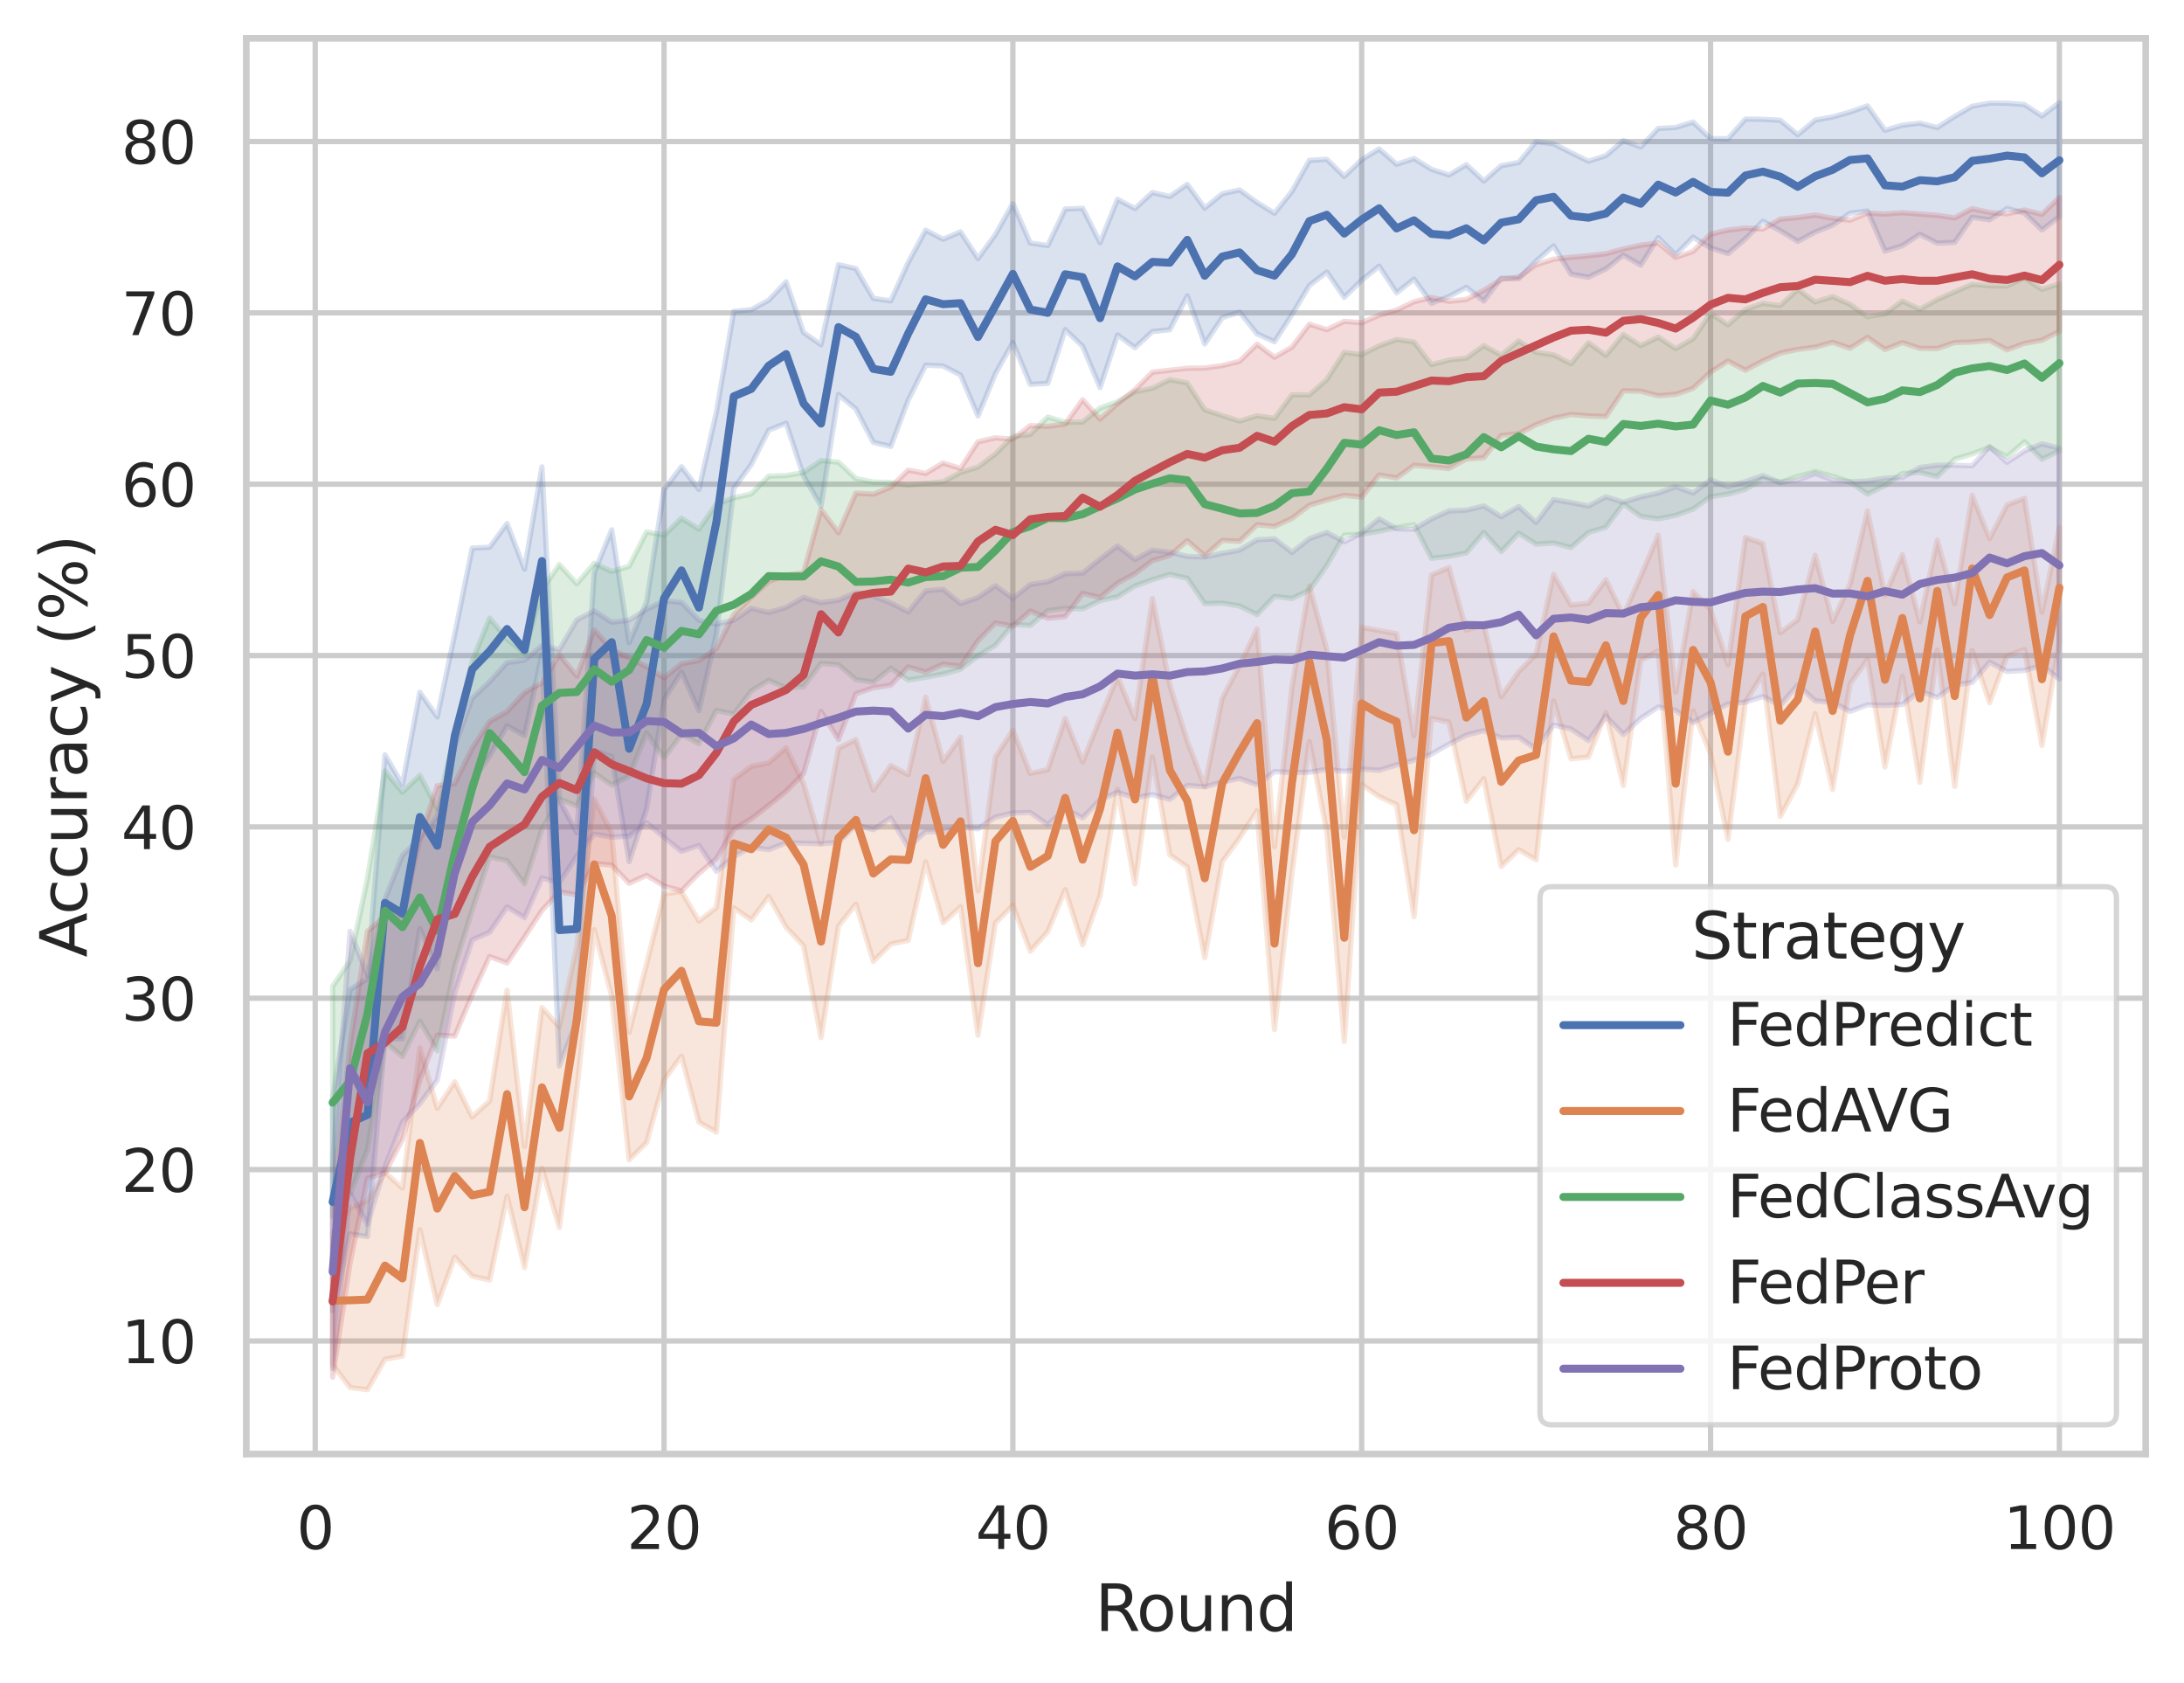 <?xml version="1.0" encoding="utf-8" standalone="no"?>
<!DOCTYPE svg PUBLIC "-//W3C//DTD SVG 1.1//EN"
  "http://www.w3.org/Graphics/SVG/1.1/DTD/svg11.dtd">
<svg xmlns:xlink="http://www.w3.org/1999/xlink" width="410.631pt" height="316.272pt" viewBox="0 0 410.631 316.272" xmlns="http://www.w3.org/2000/svg" version="1.1">
 <defs>
  <style type="text/css">*{stroke-linejoin: round; stroke-linecap: butt}</style>
 </defs>
 <g id="figure_1">
  <g id="patch_1">
   <path d="M 0 316.272 
L 410.631 316.272 
L 410.631 0 
L 0 0 
z
" style="fill: #ffffff"/>
  </g>
  <g id="axes_1">
   <g id="patch_2">
    <path d="M 46.311 273.312 
L 403.431 273.312 
L 403.431 7.2 
L 46.311 7.2 
z
" style="fill: #ffffff"/>
   </g>
   <g id="matplotlib.axis_1">
    <g id="xtick_1">
     <g id="line2d_1">
      <path d="M 59.265 273.312 
L 59.265 7.2 
" clip-path="url(#p119b37fd5c)" style="fill: none; stroke: #cccccc; stroke-linecap: round"/>
     </g>
     <g id="text_1">
      <!-- 0 -->
      <g style="fill: #262626" transform="translate(55.765 291.17) scale(0.11 -0.11)">
       <defs>
        <path id="DejaVuSans-30" d="M 2034 4250 
Q 1547 4250 1301 3770 
Q 1056 3291 1056 2328 
Q 1056 1369 1301 889 
Q 1547 409 2034 409 
Q 2525 409 2770 889 
Q 3016 1369 3016 2328 
Q 3016 3291 2770 3770 
Q 2525 4250 2034 4250 
z
M 2034 4750 
Q 2819 4750 3233 4129 
Q 3647 3509 3647 2328 
Q 3647 1150 3233 529 
Q 2819 -91 2034 -91 
Q 1250 -91 836 529 
Q 422 1150 422 2328 
Q 422 3509 836 4129 
Q 1250 4750 2034 4750 
z
" transform="scale(0.016)"/>
       </defs>
       <use xlink:href="#DejaVuSans-30"/>
      </g>
     </g>
    </g>
    <g id="xtick_2">
     <g id="line2d_2">
      <path d="M 124.851 273.312 
L 124.851 7.2 
" clip-path="url(#p119b37fd5c)" style="fill: none; stroke: #cccccc; stroke-linecap: round"/>
     </g>
     <g id="text_2">
      <!-- 20 -->
      <g style="fill: #262626" transform="translate(117.853 291.17) scale(0.11 -0.11)">
       <defs>
        <path id="DejaVuSans-32" d="M 1228 531 
L 3431 531 
L 3431 0 
L 469 0 
L 469 531 
Q 828 903 1448 1529 
Q 2069 2156 2228 2338 
Q 2531 2678 2651 2914 
Q 2772 3150 2772 3378 
Q 2772 3750 2511 3984 
Q 2250 4219 1831 4219 
Q 1534 4219 1204 4116 
Q 875 4013 500 3803 
L 500 4441 
Q 881 4594 1212 4672 
Q 1544 4750 1819 4750 
Q 2544 4750 2975 4387 
Q 3406 4025 3406 3419 
Q 3406 3131 3298 2873 
Q 3191 2616 2906 2266 
Q 2828 2175 2409 1742 
Q 1991 1309 1228 531 
z
" transform="scale(0.016)"/>
       </defs>
       <use xlink:href="#DejaVuSans-32"/>
       <use xlink:href="#DejaVuSans-30" x="63.623"/>
      </g>
     </g>
    </g>
    <g id="xtick_3">
     <g id="line2d_3">
      <path d="M 190.438 273.312 
L 190.438 7.2 
" clip-path="url(#p119b37fd5c)" style="fill: none; stroke: #cccccc; stroke-linecap: round"/>
     </g>
     <g id="text_3">
      <!-- 40 -->
      <g style="fill: #262626" transform="translate(183.439 291.17) scale(0.11 -0.11)">
       <defs>
        <path id="DejaVuSans-34" d="M 2419 4116 
L 825 1625 
L 2419 1625 
L 2419 4116 
z
M 2253 4666 
L 3047 4666 
L 3047 1625 
L 3713 1625 
L 3713 1100 
L 3047 1100 
L 3047 0 
L 2419 0 
L 2419 1100 
L 313 1100 
L 313 1709 
L 2253 4666 
z
" transform="scale(0.016)"/>
       </defs>
       <use xlink:href="#DejaVuSans-34"/>
       <use xlink:href="#DejaVuSans-30" x="63.623"/>
      </g>
     </g>
    </g>
    <g id="xtick_4">
     <g id="line2d_4">
      <path d="M 256.025 273.312 
L 256.025 7.2 
" clip-path="url(#p119b37fd5c)" style="fill: none; stroke: #cccccc; stroke-linecap: round"/>
     </g>
     <g id="text_4">
      <!-- 60 -->
      <g style="fill: #262626" transform="translate(249.026 291.17) scale(0.11 -0.11)">
       <defs>
        <path id="DejaVuSans-36" d="M 2113 2584 
Q 1688 2584 1439 2293 
Q 1191 2003 1191 1497 
Q 1191 994 1439 701 
Q 1688 409 2113 409 
Q 2538 409 2786 701 
Q 3034 994 3034 1497 
Q 3034 2003 2786 2293 
Q 2538 2584 2113 2584 
z
M 3366 4563 
L 3366 3988 
Q 3128 4100 2886 4159 
Q 2644 4219 2406 4219 
Q 1781 4219 1451 3797 
Q 1122 3375 1075 2522 
Q 1259 2794 1537 2939 
Q 1816 3084 2150 3084 
Q 2853 3084 3261 2657 
Q 3669 2231 3669 1497 
Q 3669 778 3244 343 
Q 2819 -91 2113 -91 
Q 1303 -91 875 529 
Q 447 1150 447 2328 
Q 447 3434 972 4092 
Q 1497 4750 2381 4750 
Q 2619 4750 2861 4703 
Q 3103 4656 3366 4563 
z
" transform="scale(0.016)"/>
       </defs>
       <use xlink:href="#DejaVuSans-36"/>
       <use xlink:href="#DejaVuSans-30" x="63.623"/>
      </g>
     </g>
    </g>
    <g id="xtick_5">
     <g id="line2d_5">
      <path d="M 321.612 273.312 
L 321.612 7.2 
" clip-path="url(#p119b37fd5c)" style="fill: none; stroke: #cccccc; stroke-linecap: round"/>
     </g>
     <g id="text_5">
      <!-- 80 -->
      <g style="fill: #262626" transform="translate(314.613 291.17) scale(0.11 -0.11)">
       <defs>
        <path id="DejaVuSans-38" d="M 2034 2216 
Q 1584 2216 1326 1975 
Q 1069 1734 1069 1313 
Q 1069 891 1326 650 
Q 1584 409 2034 409 
Q 2484 409 2743 651 
Q 3003 894 3003 1313 
Q 3003 1734 2745 1975 
Q 2488 2216 2034 2216 
z
M 1403 2484 
Q 997 2584 770 2862 
Q 544 3141 544 3541 
Q 544 4100 942 4425 
Q 1341 4750 2034 4750 
Q 2731 4750 3128 4425 
Q 3525 4100 3525 3541 
Q 3525 3141 3298 2862 
Q 3072 2584 2669 2484 
Q 3125 2378 3379 2068 
Q 3634 1759 3634 1313 
Q 3634 634 3220 271 
Q 2806 -91 2034 -91 
Q 1263 -91 848 271 
Q 434 634 434 1313 
Q 434 1759 690 2068 
Q 947 2378 1403 2484 
z
M 1172 3481 
Q 1172 3119 1398 2916 
Q 1625 2713 2034 2713 
Q 2441 2713 2670 2916 
Q 2900 3119 2900 3481 
Q 2900 3844 2670 4047 
Q 2441 4250 2034 4250 
Q 1625 4250 1398 4047 
Q 1172 3844 1172 3481 
z
" transform="scale(0.016)"/>
       </defs>
       <use xlink:href="#DejaVuSans-38"/>
       <use xlink:href="#DejaVuSans-30" x="63.623"/>
      </g>
     </g>
    </g>
    <g id="xtick_6">
     <g id="line2d_6">
      <path d="M 387.199 273.312 
L 387.199 7.2 
" clip-path="url(#p119b37fd5c)" style="fill: none; stroke: #cccccc; stroke-linecap: round"/>
     </g>
     <g id="text_6">
      <!-- 100 -->
      <g style="fill: #262626" transform="translate(376.7 291.17) scale(0.11 -0.11)">
       <defs>
        <path id="DejaVuSans-31" d="M 794 531 
L 1825 531 
L 1825 4091 
L 703 3866 
L 703 4441 
L 1819 4666 
L 2450 4666 
L 2450 531 
L 3481 531 
L 3481 0 
L 794 0 
L 794 531 
z
" transform="scale(0.016)"/>
       </defs>
       <use xlink:href="#DejaVuSans-31"/>
       <use xlink:href="#DejaVuSans-30" x="63.623"/>
       <use xlink:href="#DejaVuSans-30" x="127.246"/>
      </g>
     </g>
    </g>
    <g id="text_7">
     <!-- Round -->
     <g style="fill: #262626" transform="translate(205.887 306.576) scale(0.12 -0.12)">
      <defs>
       <path id="DejaVuSans-52" d="M 2841 2188 
Q 3044 2119 3236 1894 
Q 3428 1669 3622 1275 
L 4263 0 
L 3584 0 
L 2988 1197 
Q 2756 1666 2539 1819 
Q 2322 1972 1947 1972 
L 1259 1972 
L 1259 0 
L 628 0 
L 628 4666 
L 2053 4666 
Q 2853 4666 3247 4331 
Q 3641 3997 3641 3322 
Q 3641 2881 3436 2590 
Q 3231 2300 2841 2188 
z
M 1259 4147 
L 1259 2491 
L 2053 2491 
Q 2509 2491 2742 2702 
Q 2975 2913 2975 3322 
Q 2975 3731 2742 3939 
Q 2509 4147 2053 4147 
L 1259 4147 
z
" transform="scale(0.016)"/>
       <path id="DejaVuSans-6f" d="M 1959 3097 
Q 1497 3097 1228 2736 
Q 959 2375 959 1747 
Q 959 1119 1226 758 
Q 1494 397 1959 397 
Q 2419 397 2687 759 
Q 2956 1122 2956 1747 
Q 2956 2369 2687 2733 
Q 2419 3097 1959 3097 
z
M 1959 3584 
Q 2709 3584 3137 3096 
Q 3566 2609 3566 1747 
Q 3566 888 3137 398 
Q 2709 -91 1959 -91 
Q 1206 -91 779 398 
Q 353 888 353 1747 
Q 353 2609 779 3096 
Q 1206 3584 1959 3584 
z
" transform="scale(0.016)"/>
       <path id="DejaVuSans-75" d="M 544 1381 
L 544 3500 
L 1119 3500 
L 1119 1403 
Q 1119 906 1312 657 
Q 1506 409 1894 409 
Q 2359 409 2629 706 
Q 2900 1003 2900 1516 
L 2900 3500 
L 3475 3500 
L 3475 0 
L 2900 0 
L 2900 538 
Q 2691 219 2414 64 
Q 2138 -91 1772 -91 
Q 1169 -91 856 284 
Q 544 659 544 1381 
z
M 1991 3584 
L 1991 3584 
z
" transform="scale(0.016)"/>
       <path id="DejaVuSans-6e" d="M 3513 2113 
L 3513 0 
L 2938 0 
L 2938 2094 
Q 2938 2591 2744 2837 
Q 2550 3084 2163 3084 
Q 1697 3084 1428 2787 
Q 1159 2491 1159 1978 
L 1159 0 
L 581 0 
L 581 3500 
L 1159 3500 
L 1159 2956 
Q 1366 3272 1645 3428 
Q 1925 3584 2291 3584 
Q 2894 3584 3203 3211 
Q 3513 2838 3513 2113 
z
" transform="scale(0.016)"/>
       <path id="DejaVuSans-64" d="M 2906 2969 
L 2906 4863 
L 3481 4863 
L 3481 0 
L 2906 0 
L 2906 525 
Q 2725 213 2448 61 
Q 2172 -91 1784 -91 
Q 1150 -91 751 415 
Q 353 922 353 1747 
Q 353 2572 751 3078 
Q 1150 3584 1784 3584 
Q 2172 3584 2448 3432 
Q 2725 3281 2906 2969 
z
M 947 1747 
Q 947 1113 1208 752 
Q 1469 391 1925 391 
Q 2381 391 2643 752 
Q 2906 1113 2906 1747 
Q 2906 2381 2643 2742 
Q 2381 3103 1925 3103 
Q 1469 3103 1208 2742 
Q 947 2381 947 1747 
z
" transform="scale(0.016)"/>
      </defs>
      <use xlink:href="#DejaVuSans-52"/>
      <use xlink:href="#DejaVuSans-6f" x="64.982"/>
      <use xlink:href="#DejaVuSans-75" x="126.164"/>
      <use xlink:href="#DejaVuSans-6e" x="189.543"/>
      <use xlink:href="#DejaVuSans-64" x="252.922"/>
     </g>
    </g>
   </g>
   <g id="matplotlib.axis_2">
    <g id="ytick_1">
     <g id="line2d_7">
      <path d="M 46.311 252.053 
L 403.431 252.053 
" clip-path="url(#p119b37fd5c)" style="fill: none; stroke: #cccccc; stroke-linecap: round"/>
     </g>
     <g id="text_8">
      <!-- 10 -->
      <g style="fill: #262626" transform="translate(22.814 256.233) scale(0.11 -0.11)">
       <use xlink:href="#DejaVuSans-31"/>
       <use xlink:href="#DejaVuSans-30" x="63.623"/>
      </g>
     </g>
    </g>
    <g id="ytick_2">
     <g id="line2d_8">
      <path d="M 46.311 219.846 
L 403.431 219.846 
" clip-path="url(#p119b37fd5c)" style="fill: none; stroke: #cccccc; stroke-linecap: round"/>
     </g>
     <g id="text_9">
      <!-- 20 -->
      <g style="fill: #262626" transform="translate(22.814 224.025) scale(0.11 -0.11)">
       <use xlink:href="#DejaVuSans-32"/>
       <use xlink:href="#DejaVuSans-30" x="63.623"/>
      </g>
     </g>
    </g>
    <g id="ytick_3">
     <g id="line2d_9">
      <path d="M 46.311 187.638 
L 403.431 187.638 
" clip-path="url(#p119b37fd5c)" style="fill: none; stroke: #cccccc; stroke-linecap: round"/>
     </g>
     <g id="text_10">
      <!-- 30 -->
      <g style="fill: #262626" transform="translate(22.814 191.817) scale(0.11 -0.11)">
       <defs>
        <path id="DejaVuSans-33" d="M 2597 2516 
Q 3050 2419 3304 2112 
Q 3559 1806 3559 1356 
Q 3559 666 3084 287 
Q 2609 -91 1734 -91 
Q 1441 -91 1130 -33 
Q 819 25 488 141 
L 488 750 
Q 750 597 1062 519 
Q 1375 441 1716 441 
Q 2309 441 2620 675 
Q 2931 909 2931 1356 
Q 2931 1769 2642 2001 
Q 2353 2234 1838 2234 
L 1294 2234 
L 1294 2753 
L 1863 2753 
Q 2328 2753 2575 2939 
Q 2822 3125 2822 3475 
Q 2822 3834 2567 4026 
Q 2313 4219 1838 4219 
Q 1578 4219 1281 4162 
Q 984 4106 628 3988 
L 628 4550 
Q 988 4650 1302 4700 
Q 1616 4750 1894 4750 
Q 2613 4750 3031 4423 
Q 3450 4097 3450 3541 
Q 3450 3153 3228 2886 
Q 3006 2619 2597 2516 
z
" transform="scale(0.016)"/>
       </defs>
       <use xlink:href="#DejaVuSans-33"/>
       <use xlink:href="#DejaVuSans-30" x="63.623"/>
      </g>
     </g>
    </g>
    <g id="ytick_4">
     <g id="line2d_10">
      <path d="M 46.311 155.43 
L 403.431 155.43 
" clip-path="url(#p119b37fd5c)" style="fill: none; stroke: #cccccc; stroke-linecap: round"/>
     </g>
     <g id="text_11">
      <!-- 40 -->
      <g style="fill: #262626" transform="translate(22.814 159.61) scale(0.11 -0.11)">
       <use xlink:href="#DejaVuSans-34"/>
       <use xlink:href="#DejaVuSans-30" x="63.623"/>
      </g>
     </g>
    </g>
    <g id="ytick_5">
     <g id="line2d_11">
      <path d="M 46.311 123.223 
L 403.431 123.223 
" clip-path="url(#p119b37fd5c)" style="fill: none; stroke: #cccccc; stroke-linecap: round"/>
     </g>
     <g id="text_12">
      <!-- 50 -->
      <g style="fill: #262626" transform="translate(22.814 127.402) scale(0.11 -0.11)">
       <defs>
        <path id="DejaVuSans-35" d="M 691 4666 
L 3169 4666 
L 3169 4134 
L 1269 4134 
L 1269 2991 
Q 1406 3038 1543 3061 
Q 1681 3084 1819 3084 
Q 2600 3084 3056 2656 
Q 3513 2228 3513 1497 
Q 3513 744 3044 326 
Q 2575 -91 1722 -91 
Q 1428 -91 1123 -41 
Q 819 9 494 109 
L 494 744 
Q 775 591 1075 516 
Q 1375 441 1709 441 
Q 2250 441 2565 725 
Q 2881 1009 2881 1497 
Q 2881 1984 2565 2268 
Q 2250 2553 1709 2553 
Q 1456 2553 1204 2497 
Q 953 2441 691 2322 
L 691 4666 
z
" transform="scale(0.016)"/>
       </defs>
       <use xlink:href="#DejaVuSans-35"/>
       <use xlink:href="#DejaVuSans-30" x="63.623"/>
      </g>
     </g>
    </g>
    <g id="ytick_6">
     <g id="line2d_12">
      <path d="M 46.311 91.015 
L 403.431 91.015 
" clip-path="url(#p119b37fd5c)" style="fill: none; stroke: #cccccc; stroke-linecap: round"/>
     </g>
     <g id="text_13">
      <!-- 60 -->
      <g style="fill: #262626" transform="translate(22.814 95.194) scale(0.11 -0.11)">
       <use xlink:href="#DejaVuSans-36"/>
       <use xlink:href="#DejaVuSans-30" x="63.623"/>
      </g>
     </g>
    </g>
    <g id="ytick_7">
     <g id="line2d_13">
      <path d="M 46.311 58.807 
L 403.431 58.807 
" clip-path="url(#p119b37fd5c)" style="fill: none; stroke: #cccccc; stroke-linecap: round"/>
     </g>
     <g id="text_14">
      <!-- 70 -->
      <g style="fill: #262626" transform="translate(22.814 62.986) scale(0.11 -0.11)">
       <defs>
        <path id="DejaVuSans-37" d="M 525 4666 
L 3525 4666 
L 3525 4397 
L 1831 0 
L 1172 0 
L 2766 4134 
L 525 4134 
L 525 4666 
z
" transform="scale(0.016)"/>
       </defs>
       <use xlink:href="#DejaVuSans-37"/>
       <use xlink:href="#DejaVuSans-30" x="63.623"/>
      </g>
     </g>
    </g>
    <g id="ytick_8">
     <g id="line2d_14">
      <path d="M 46.311 26.6 
L 403.431 26.6 
" clip-path="url(#p119b37fd5c)" style="fill: none; stroke: #cccccc; stroke-linecap: round"/>
     </g>
     <g id="text_15">
      <!-- 80 -->
      <g style="fill: #262626" transform="translate(22.814 30.779) scale(0.11 -0.11)">
       <use xlink:href="#DejaVuSans-38"/>
       <use xlink:href="#DejaVuSans-30" x="63.623"/>
      </g>
     </g>
    </g>
    <g id="text_16">
     <!-- Accuracy (%) -->
     <g style="fill: #262626" transform="translate(16.318 179.939) rotate(-90) scale(0.12 -0.12)">
      <defs>
       <path id="DejaVuSans-41" d="M 2188 4044 
L 1331 1722 
L 3047 1722 
L 2188 4044 
z
M 1831 4666 
L 2547 4666 
L 4325 0 
L 3669 0 
L 3244 1197 
L 1141 1197 
L 716 0 
L 50 0 
L 1831 4666 
z
" transform="scale(0.016)"/>
       <path id="DejaVuSans-63" d="M 3122 3366 
L 3122 2828 
Q 2878 2963 2633 3030 
Q 2388 3097 2138 3097 
Q 1578 3097 1268 2742 
Q 959 2388 959 1747 
Q 959 1106 1268 751 
Q 1578 397 2138 397 
Q 2388 397 2633 464 
Q 2878 531 3122 666 
L 3122 134 
Q 2881 22 2623 -34 
Q 2366 -91 2075 -91 
Q 1284 -91 818 406 
Q 353 903 353 1747 
Q 353 2603 823 3093 
Q 1294 3584 2113 3584 
Q 2378 3584 2631 3529 
Q 2884 3475 3122 3366 
z
" transform="scale(0.016)"/>
       <path id="DejaVuSans-72" d="M 2631 2963 
Q 2534 3019 2420 3045 
Q 2306 3072 2169 3072 
Q 1681 3072 1420 2755 
Q 1159 2438 1159 1844 
L 1159 0 
L 581 0 
L 581 3500 
L 1159 3500 
L 1159 2956 
Q 1341 3275 1631 3429 
Q 1922 3584 2338 3584 
Q 2397 3584 2469 3576 
Q 2541 3569 2628 3553 
L 2631 2963 
z
" transform="scale(0.016)"/>
       <path id="DejaVuSans-61" d="M 2194 1759 
Q 1497 1759 1228 1600 
Q 959 1441 959 1056 
Q 959 750 1161 570 
Q 1363 391 1709 391 
Q 2188 391 2477 730 
Q 2766 1069 2766 1631 
L 2766 1759 
L 2194 1759 
z
M 3341 1997 
L 3341 0 
L 2766 0 
L 2766 531 
Q 2569 213 2275 61 
Q 1981 -91 1556 -91 
Q 1019 -91 701 211 
Q 384 513 384 1019 
Q 384 1609 779 1909 
Q 1175 2209 1959 2209 
L 2766 2209 
L 2766 2266 
Q 2766 2663 2505 2880 
Q 2244 3097 1772 3097 
Q 1472 3097 1187 3025 
Q 903 2953 641 2809 
L 641 3341 
Q 956 3463 1253 3523 
Q 1550 3584 1831 3584 
Q 2591 3584 2966 3190 
Q 3341 2797 3341 1997 
z
" transform="scale(0.016)"/>
       <path id="DejaVuSans-79" d="M 2059 -325 
Q 1816 -950 1584 -1140 
Q 1353 -1331 966 -1331 
L 506 -1331 
L 506 -850 
L 844 -850 
Q 1081 -850 1212 -737 
Q 1344 -625 1503 -206 
L 1606 56 
L 191 3500 
L 800 3500 
L 1894 763 
L 2988 3500 
L 3597 3500 
L 2059 -325 
z
" transform="scale(0.016)"/>
       <path id="DejaVuSans-20" transform="scale(0.016)"/>
       <path id="DejaVuSans-28" d="M 1984 4856 
Q 1566 4138 1362 3434 
Q 1159 2731 1159 2009 
Q 1159 1288 1364 580 
Q 1569 -128 1984 -844 
L 1484 -844 
Q 1016 -109 783 600 
Q 550 1309 550 2009 
Q 550 2706 781 3412 
Q 1013 4119 1484 4856 
L 1984 4856 
z
" transform="scale(0.016)"/>
       <path id="DejaVuSans-25" d="M 4653 2053 
Q 4381 2053 4226 1822 
Q 4072 1591 4072 1178 
Q 4072 772 4226 539 
Q 4381 306 4653 306 
Q 4919 306 5073 539 
Q 5228 772 5228 1178 
Q 5228 1588 5073 1820 
Q 4919 2053 4653 2053 
z
M 4653 2450 
Q 5147 2450 5437 2106 
Q 5728 1763 5728 1178 
Q 5728 594 5436 251 
Q 5144 -91 4653 -91 
Q 4153 -91 3862 251 
Q 3572 594 3572 1178 
Q 3572 1766 3864 2108 
Q 4156 2450 4653 2450 
z
M 1428 4353 
Q 1159 4353 1004 4120 
Q 850 3888 850 3481 
Q 850 3069 1003 2837 
Q 1156 2606 1428 2606 
Q 1700 2606 1854 2837 
Q 2009 3069 2009 3481 
Q 2009 3884 1853 4118 
Q 1697 4353 1428 4353 
z
M 4250 4750 
L 4750 4750 
L 1831 -91 
L 1331 -91 
L 4250 4750 
z
M 1428 4750 
Q 1922 4750 2215 4408 
Q 2509 4066 2509 3481 
Q 2509 2891 2217 2550 
Q 1925 2209 1428 2209 
Q 931 2209 642 2551 
Q 353 2894 353 3481 
Q 353 4063 643 4406 
Q 934 4750 1428 4750 
z
" transform="scale(0.016)"/>
       <path id="DejaVuSans-29" d="M 513 4856 
L 1013 4856 
Q 1481 4119 1714 3412 
Q 1947 2706 1947 2009 
Q 1947 1309 1714 600 
Q 1481 -109 1013 -844 
L 513 -844 
Q 928 -128 1133 580 
Q 1338 1288 1338 2009 
Q 1338 2731 1133 3434 
Q 928 4138 513 4856 
z
" transform="scale(0.016)"/>
      </defs>
      <use xlink:href="#DejaVuSans-41"/>
      <use xlink:href="#DejaVuSans-63" x="66.658"/>
      <use xlink:href="#DejaVuSans-63" x="121.639"/>
      <use xlink:href="#DejaVuSans-75" x="176.619"/>
      <use xlink:href="#DejaVuSans-72" x="239.998"/>
      <use xlink:href="#DejaVuSans-61" x="281.111"/>
      <use xlink:href="#DejaVuSans-63" x="342.391"/>
      <use xlink:href="#DejaVuSans-79" x="397.371"/>
      <use xlink:href="#DejaVuSans-20" x="456.551"/>
      <use xlink:href="#DejaVuSans-28" x="488.338"/>
      <use xlink:href="#DejaVuSans-25" x="527.352"/>
      <use xlink:href="#DejaVuSans-29" x="622.371"/>
     </g>
    </g>
   </g>
   <g id="PolyCollection_1">
    <defs>
     <path id="m8fc83b3d7a" d="M 62.544 -109.821 
L 62.544 -69.898 
L 65.823 -84.326 
L 69.103 -83.837 
L 72.382 -121.02 
L 75.661 -121.001 
L 78.941 -141.714 
L 82.22 -134.192 
L 85.499 -156.543 
L 88.779 -169.315 
L 92.058 -174.135 
L 95.337 -179.858 
L 98.617 -178.01 
L 101.896 -193.208 
L 105.175 -115.915 
L 108.455 -124.427 
L 111.734 -175.193 
L 115.013 -174.033 
L 118.293 -154.337 
L 121.572 -164.233 
L 124.851 -184.803 
L 128.131 -189.942 
L 131.41 -182.705 
L 134.689 -197.112 
L 137.969 -224.474 
L 141.248 -228.964 
L 144.527 -235.422 
L 147.807 -236.732 
L 151.086 -226.823 
L 154.365 -221.178 
L 157.645 -242.122 
L 160.924 -239.393 
L 164.203 -233.127 
L 167.483 -232.36 
L 170.762 -241.076 
L 174.041 -247.628 
L 177.321 -247.489 
L 180.6 -245.793 
L 183.88 -238.09 
L 187.159 -246.038 
L 190.438 -251.906 
L 193.718 -244.025 
L 196.997 -244.23 
L 200.276 -254.316 
L 203.556 -251.193 
L 206.835 -243.421 
L 210.114 -253.31 
L 213.394 -250.934 
L 216.673 -253.955 
L 219.952 -254.294 
L 223.232 -260.667 
L 226.511 -251.631 
L 229.79 -256.568 
L 233.07 -257.615 
L 236.349 -253.537 
L 239.628 -252.039 
L 242.908 -257.138 
L 246.187 -262.633 
L 249.466 -265.136 
L 252.746 -260.376 
L 256.025 -263.613 
L 259.304 -266.247 
L 262.584 -261.238 
L 265.863 -263.821 
L 269.142 -259.265 
L 272.422 -260.53 
L 275.701 -262.277 
L 278.98 -259.682 
L 282.26 -263.989 
L 285.539 -263.886 
L 288.818 -267.215 
L 292.098 -270.065 
L 295.377 -264.735 
L 298.656 -264.164 
L 301.936 -265.727 
L 305.215 -268.317 
L 308.494 -266.422 
L 311.774 -271.62 
L 315.053 -268.393 
L 318.332 -271.687 
L 321.612 -269.693 
L 324.891 -268.602 
L 328.17 -271.387 
L 331.45 -274.691 
L 334.729 -272.904 
L 338.008 -270.887 
L 341.288 -272.656 
L 344.567 -273.943 
L 347.846 -276.207 
L 351.126 -276.605 
L 354.405 -269.086 
L 357.684 -270.082 
L 360.964 -272.24 
L 364.243 -270.562 
L 367.522 -270.722 
L 370.802 -275.421 
L 374.081 -274.958 
L 377.361 -277.079 
L 380.64 -276.234 
L 383.919 -273.048 
L 387.199 -275.569 
L 387.199 -296.976 
L 387.199 -296.976 
L 383.919 -294.468 
L 380.64 -296.623 
L 377.361 -296.867 
L 374.081 -296.879 
L 370.802 -296.298 
L 367.522 -294.382 
L 364.243 -292.287 
L 360.964 -293.118 
L 357.684 -292.727 
L 354.405 -291.783 
L 351.126 -296.374 
L 347.846 -295.214 
L 344.567 -294.288 
L 341.288 -293.694 
L 338.008 -290.934 
L 334.729 -293.665 
L 331.45 -293.843 
L 328.17 -293.88 
L 324.891 -290.176 
L 321.612 -290.226 
L 318.332 -293.325 
L 315.053 -292.308 
L 311.774 -292.124 
L 308.494 -288.647 
L 305.215 -289.829 
L 301.936 -287.017 
L 298.656 -285.963 
L 295.377 -287.578 
L 292.098 -289.252 
L 288.818 -289.645 
L 285.539 -285.719 
L 282.26 -285.12 
L 278.98 -282.255 
L 275.701 -285.307 
L 272.422 -283.38 
L 269.142 -284.437 
L 265.863 -286.462 
L 262.584 -285.387 
L 259.304 -288.271 
L 256.025 -286.247 
L 252.746 -283.098 
L 249.466 -286.322 
L 246.187 -286.124 
L 242.908 -280.28 
L 239.628 -276.182 
L 236.349 -278.199 
L 233.07 -280.571 
L 229.79 -279.84 
L 226.511 -277.147 
L 223.232 -281.624 
L 219.952 -279.333 
L 216.673 -280.084 
L 213.394 -277.07 
L 210.114 -278.798 
L 206.835 -270.65 
L 203.556 -277.115 
L 200.276 -276.981 
L 196.997 -270.114 
L 193.718 -270.598 
L 190.438 -278.013 
L 187.159 -272.187 
L 183.88 -267.666 
L 180.6 -272.691 
L 177.321 -271.301 
L 174.041 -273.001 
L 170.762 -266.932 
L 167.483 -259.712 
L 164.203 -260.189 
L 160.924 -265.777 
L 157.645 -266.523 
L 154.365 -251.471 
L 151.086 -253.766 
L 147.807 -263.292 
L 144.527 -259.834 
L 141.248 -258.062 
L 137.969 -257.73 
L 134.689 -238.747 
L 131.41 -224.264 
L 128.131 -228.539 
L 124.851 -224.253 
L 121.572 -203.084 
L 118.293 -195.475 
L 115.013 -216.684 
L 111.734 -208.639 
L 108.455 -159.734 
L 105.175 -165.852 
L 101.896 -228.504 
L 98.617 -209.275 
L 95.337 -217.859 
L 92.058 -213.407 
L 88.779 -213.24 
L 85.499 -197.026 
L 82.22 -181.522 
L 78.941 -186.124 
L 75.661 -168.794 
L 72.382 -174.379 
L 69.103 -132.313 
L 65.823 -130.273 
L 62.544 -109.821 
z
" style="stroke: #4c72b0; stroke-opacity: 0.2"/>
    </defs>
    <g clip-path="url(#p119b37fd5c)">
     <use xlink:href="#m8fc83b3d7a" x="0" y="316.272" style="fill: #4c72b0; fill-opacity: 0.2; stroke: #4c72b0; stroke-opacity: 0.2"/>
    </g>
   </g>
   <g id="PolyCollection_2">
    <defs>
     <path id="mbbec40649e" d="M 62.544 -84.421 
L 62.544 -59.733 
L 65.823 -55.455 
L 69.103 -55.056 
L 72.382 -60.793 
L 75.661 -61.37 
L 78.941 -85.15 
L 82.22 -71.045 
L 85.499 -79.997 
L 88.779 -76.402 
L 92.058 -75.655 
L 95.337 -91.447 
L 98.617 -78.026 
L 101.896 -96.684 
L 105.175 -85.557 
L 108.455 -111.422 
L 111.734 -141.515 
L 115.013 -129.047 
L 118.293 -98.272 
L 121.572 -101.494 
L 124.851 -113.293 
L 128.131 -117.761 
L 131.41 -105.362 
L 134.689 -103.466 
L 137.969 -145.638 
L 141.248 -143.352 
L 144.527 -147.768 
L 147.807 -141.976 
L 151.086 -138.51 
L 154.365 -121.229 
L 157.645 -142.199 
L 160.924 -146.342 
L 164.203 -135.572 
L 167.483 -138.815 
L 170.762 -139.513 
L 174.041 -154.251 
L 177.321 -142.817 
L 180.6 -145.827 
L 183.88 -121.679 
L 187.159 -142.79 
L 190.438 -146.105 
L 193.718 -137.488 
L 196.997 -141.169 
L 200.276 -149.06 
L 203.556 -138.663 
L 206.835 -147.941 
L 210.114 -167.907 
L 213.394 -150.125 
L 216.673 -173.989 
L 219.952 -155.608 
L 223.232 -153.317 
L 226.511 -136.258 
L 229.79 -154.289 
L 233.07 -158.762 
L 236.349 -163.903 
L 239.628 -122.763 
L 242.908 -152.104 
L 246.187 -176.9 
L 249.466 -159.95 
L 252.746 -120.519 
L 256.025 -168.838 
L 259.304 -166.549 
L 262.584 -165.021 
L 265.863 -143.975 
L 269.142 -181.208 
L 272.422 -180.538 
L 275.701 -165.674 
L 278.98 -169.916 
L 282.26 -153.383 
L 285.539 -156.556 
L 288.818 -154.663 
L 292.098 -184.52 
L 295.377 -173.653 
L 298.656 -173.974 
L 301.936 -182.317 
L 305.215 -168.627 
L 308.494 -192.077 
L 311.774 -193.952 
L 315.053 -153.667 
L 318.332 -182.662 
L 321.612 -174.553 
L 324.891 -158.529 
L 328.17 -184.335 
L 331.45 -189.552 
L 334.729 -162.801 
L 338.008 -168.954 
L 341.288 -182.131 
L 344.567 -167.867 
L 347.846 -187.739 
L 351.126 -192.307 
L 354.405 -172.096 
L 357.684 -189.106 
L 360.964 -169.237 
L 364.243 -194.068 
L 367.522 -168.455 
L 370.802 -193.988 
L 374.081 -184.18 
L 377.361 -192.993 
L 380.64 -194.157 
L 383.919 -176.163 
L 387.199 -195.594 
L 387.199 -217.131 
L 387.199 -217.131 
L 383.919 -201.216 
L 380.64 -222.615 
L 377.361 -221.343 
L 374.081 -215.046 
L 370.802 -223.151 
L 367.522 -202.811 
L 364.243 -214.759 
L 360.964 -199.387 
L 357.684 -211.986 
L 354.405 -204.377 
L 351.126 -220.23 
L 347.846 -206.482 
L 344.567 -199.464 
L 341.288 -211.898 
L 338.008 -199.783 
L 334.729 -197.348 
L 331.45 -214.101 
L 328.17 -215.236 
L 324.891 -191.352 
L 321.612 -201.687 
L 318.332 -205.068 
L 315.053 -186.169 
L 311.774 -215.69 
L 308.494 -207.966 
L 305.215 -200.606 
L 301.936 -207.309 
L 298.656 -202.902 
L 295.377 -202.547 
L 292.098 -208.306 
L 288.818 -193.296 
L 285.539 -190.032 
L 282.26 -185.315 
L 278.98 -198.902 
L 275.701 -197.843 
L 272.422 -209.59 
L 269.142 -208.2 
L 265.863 -177.987 
L 262.584 -197.163 
L 259.304 -197.747 
L 256.025 -198.375 
L 252.746 -158.948 
L 249.466 -194.153 
L 246.187 -206.114 
L 242.908 -187.054 
L 239.628 -157.136 
L 236.349 -198.061 
L 233.07 -191.178 
L 229.79 -184.996 
L 226.511 -168.435 
L 223.232 -176.94 
L 219.952 -187.47 
L 216.673 -203.792 
L 213.394 -181.174 
L 210.114 -189.106 
L 206.835 -181.24 
L 203.556 -173.037 
L 200.276 -181.222 
L 196.997 -171.606 
L 193.718 -170.898 
L 190.438 -179.048 
L 187.159 -173.972 
L 183.88 -148.817 
L 180.6 -177.727 
L 177.321 -173.153 
L 174.041 -185.235 
L 170.762 -170.665 
L 167.483 -172.386 
L 164.203 -167.732 
L 160.924 -177.259 
L 157.645 -175.63 
L 154.365 -157.699 
L 151.086 -169.003 
L 147.807 -175.703 
L 144.527 -172.858 
L 141.248 -172.205 
L 137.969 -169.75 
L 134.689 -145.663 
L 131.41 -143.137 
L 128.131 -148.704 
L 124.851 -148.228 
L 121.572 -135.048 
L 118.293 -122.241 
L 115.013 -159.724 
L 111.734 -166.072 
L 108.455 -138.385 
L 105.175 -123.253 
L 101.896 -126.894 
L 98.617 -100.803 
L 95.337 -130.17 
L 92.058 -109.32 
L 88.779 -106.326 
L 85.499 -112.934 
L 82.22 -107.948 
L 78.941 -119.315 
L 75.661 -92.939 
L 72.382 -95.922 
L 69.103 -90.583 
L 65.823 -89.259 
L 62.544 -84.421 
z
" style="stroke: #dd8452; stroke-opacity: 0.2"/>
    </defs>
    <g clip-path="url(#p119b37fd5c)">
     <use xlink:href="#mbbec40649e" x="0" y="316.272" style="fill: #dd8452; fill-opacity: 0.2; stroke: #dd8452; stroke-opacity: 0.2"/>
    </g>
   </g>
   <g id="PolyCollection_3">
    <defs>
     <path id="m1c5fcee6fc" d="M 62.544 -130.878 
L 62.544 -87.671 
L 65.823 -91.834 
L 69.103 -100.185 
L 72.382 -120.407 
L 75.661 -117.682 
L 78.941 -124.31 
L 82.22 -118.733 
L 85.499 -134.662 
L 88.779 -145.228 
L 92.058 -155.2 
L 95.337 -154.49 
L 98.617 -150.144 
L 101.896 -160.426 
L 105.175 -166.106 
L 108.455 -164.775 
L 111.734 -171.019 
L 115.013 -168.696 
L 118.293 -170.375 
L 121.572 -178.508 
L 124.851 -173.795 
L 128.131 -178.201 
L 131.41 -176.484 
L 134.689 -182.737 
L 137.969 -182.035 
L 141.248 -186.405 
L 144.527 -188.392 
L 147.807 -186.958 
L 151.086 -187.195 
L 154.365 -191.572 
L 157.645 -191.313 
L 160.924 -188.534 
L 164.203 -188.04 
L 167.483 -190.669 
L 170.762 -188.443 
L 174.041 -188.978 
L 177.321 -189.571 
L 180.6 -190.482 
L 183.88 -192.991 
L 187.159 -194.973 
L 190.438 -198.881 
L 193.718 -198.7 
L 196.997 -201.477 
L 200.276 -201.91 
L 203.556 -201.815 
L 206.835 -203.389 
L 210.114 -204.091 
L 213.394 -206.12 
L 216.673 -207.317 
L 219.952 -208.324 
L 223.232 -207.569 
L 226.511 -202.812 
L 229.79 -202.907 
L 233.07 -202.361 
L 236.349 -200.752 
L 239.628 -204.175 
L 242.908 -203.778 
L 246.187 -205.334 
L 249.466 -209.989 
L 252.746 -215.679 
L 256.025 -215.867 
L 259.304 -216.419 
L 262.584 -217.108 
L 265.863 -217.635 
L 269.142 -211.33 
L 272.422 -211.686 
L 275.701 -212.339 
L 278.98 -216.197 
L 282.26 -212.589 
L 285.539 -216.055 
L 288.818 -213.986 
L 292.098 -214.215 
L 295.377 -213.346 
L 298.656 -216.185 
L 301.936 -217.161 
L 305.215 -221.567 
L 308.494 -219.199 
L 311.774 -218.739 
L 315.053 -219.399 
L 318.332 -220.577 
L 321.612 -222.901 
L 324.891 -223.4 
L 328.17 -224.279 
L 331.45 -226.236 
L 334.729 -225.615 
L 338.008 -226.713 
L 341.288 -227.601 
L 344.567 -226.744 
L 347.846 -225.672 
L 351.126 -223.398 
L 354.405 -225.022 
L 357.684 -227.279 
L 360.964 -227.457 
L 364.243 -226.68 
L 367.522 -229.955 
L 370.802 -230.952 
L 374.081 -232.164 
L 377.361 -230.404 
L 380.64 -233.229 
L 383.919 -229.971 
L 387.199 -231.508 
L 387.199 -262.937 
L 387.199 -262.937 
L 383.919 -261.876 
L 380.64 -264.043 
L 377.361 -262.52 
L 374.081 -262.551 
L 370.802 -262.848 
L 367.522 -261.42 
L 364.243 -259.971 
L 360.964 -258.146 
L 357.684 -259.679 
L 354.405 -257.284 
L 351.126 -256.741 
L 347.846 -259.054 
L 344.567 -260.516 
L 341.288 -259.501 
L 338.008 -261.889 
L 334.729 -258.836 
L 331.45 -259.252 
L 328.17 -258.086 
L 324.891 -255.21 
L 321.612 -257.359 
L 318.332 -252.592 
L 315.053 -250.721 
L 311.774 -252.91 
L 308.494 -251.297 
L 305.215 -253.383 
L 301.936 -249.484 
L 298.656 -251.841 
L 295.377 -247.905 
L 292.098 -249.578 
L 288.818 -250.047 
L 285.539 -252.173 
L 282.26 -249.517 
L 278.98 -251.292 
L 275.701 -248.951 
L 272.422 -248.585 
L 269.142 -247.723 
L 265.863 -251.982 
L 262.584 -252.455 
L 259.304 -251.263 
L 256.025 -249.618 
L 252.746 -250.036 
L 249.466 -244.923 
L 246.187 -242.049 
L 242.908 -242.052 
L 239.628 -237.636 
L 236.349 -238.119 
L 233.07 -237.119 
L 229.79 -238.157 
L 226.511 -239.247 
L 223.232 -244.287 
L 219.952 -244.91 
L 216.673 -243.302 
L 213.394 -242.635 
L 210.114 -240.757 
L 206.835 -239.577 
L 203.556 -236.945 
L 200.276 -236.905 
L 196.997 -237.89 
L 193.718 -234.641 
L 190.438 -234.202 
L 187.159 -230.946 
L 183.88 -228.475 
L 180.6 -227.47 
L 177.321 -225.693 
L 174.041 -225.421 
L 170.762 -225.089 
L 167.483 -225.562 
L 164.203 -225.66 
L 160.924 -226.326 
L 157.645 -229.402 
L 154.365 -229.697 
L 151.086 -227.449 
L 147.807 -226.885 
L 144.527 -226.767 
L 141.248 -223.431 
L 137.969 -222.681 
L 134.689 -221.532 
L 131.41 -216.804 
L 128.131 -218.871 
L 124.851 -215.667 
L 121.572 -216.291 
L 118.293 -209.839 
L 115.013 -208.849 
L 111.734 -210.374 
L 108.455 -206.55 
L 105.175 -210.145 
L 101.896 -205.457 
L 98.617 -193.446 
L 95.337 -196.145 
L 92.058 -200.073 
L 88.779 -192.016 
L 85.499 -178.307 
L 82.22 -164.299 
L 78.941 -170.534 
L 75.661 -167.348 
L 72.382 -171.351 
L 69.103 -151.191 
L 65.823 -135.69 
L 62.544 -130.878 
z
" style="stroke: #55a868; stroke-opacity: 0.2"/>
    </defs>
    <g clip-path="url(#p119b37fd5c)">
     <use xlink:href="#m1c5fcee6fc" x="0" y="316.272" style="fill: #55a868; fill-opacity: 0.2; stroke: #55a868; stroke-opacity: 0.2"/>
    </g>
   </g>
   <g id="PolyCollection_4">
    <defs>
     <path id="m399ddedfe0" d="M 62.544 -90.207 
L 62.544 -57.422 
L 65.823 -78.888 
L 69.103 -94.803 
L 72.382 -95.8 
L 75.661 -102.117 
L 78.941 -113.294 
L 82.22 -121.715 
L 85.499 -121.515 
L 88.779 -129.325 
L 92.058 -136.474 
L 95.337 -135.264 
L 98.617 -140.147 
L 101.896 -145.142 
L 105.175 -148.652 
L 108.455 -148.057 
L 111.734 -153.945 
L 115.013 -153.671 
L 118.293 -150.237 
L 121.572 -151.747 
L 124.851 -149.751 
L 128.131 -148.814 
L 131.41 -152.117 
L 134.689 -154.863 
L 137.969 -160.385 
L 141.248 -162.363 
L 144.527 -164.894 
L 147.807 -167.56 
L 151.086 -170.88 
L 154.365 -182.529 
L 157.645 -177.276 
L 160.924 -185.865 
L 164.203 -186.994 
L 167.483 -187.478 
L 170.762 -190.911 
L 174.041 -189.951 
L 177.321 -191.43 
L 180.6 -191.03 
L 183.88 -195.857 
L 187.159 -199.18 
L 190.438 -198.576 
L 193.718 -201.412 
L 196.997 -200.056 
L 200.276 -200.368 
L 203.556 -204.729 
L 206.835 -203.974 
L 210.114 -206.673 
L 213.394 -208.446 
L 216.673 -210.898 
L 219.952 -211.866 
L 223.232 -214.653 
L 226.511 -211.796 
L 229.79 -214.694 
L 233.07 -214.539 
L 236.349 -217.644 
L 239.628 -217.329 
L 242.908 -218.84 
L 246.187 -221.314 
L 249.466 -222.3 
L 252.746 -223.174 
L 256.025 -222.831 
L 259.304 -227.006 
L 262.584 -226.433 
L 265.863 -228.816 
L 269.142 -228.538 
L 272.422 -228.199 
L 275.701 -229.999 
L 278.98 -230.242 
L 282.26 -234.404 
L 285.539 -234.742 
L 288.818 -236.469 
L 292.098 -237.673 
L 295.377 -238.362 
L 298.656 -238.101 
L 301.936 -237.983 
L 305.215 -242.82 
L 308.494 -242.737 
L 311.774 -241.887 
L 315.053 -242.16 
L 318.332 -243.279 
L 321.612 -246.336 
L 324.891 -248.414 
L 328.17 -246.693 
L 331.45 -248.43 
L 334.729 -249.918 
L 338.008 -250.601 
L 341.288 -251.019 
L 344.567 -251.933 
L 347.846 -250.806 
L 351.126 -252.871 
L 354.405 -250.582 
L 357.684 -251.879 
L 360.964 -250.796 
L 364.243 -250.76 
L 367.522 -251.891 
L 370.802 -251.978 
L 374.081 -252.288 
L 377.361 -250.519 
L 380.64 -251.724 
L 383.919 -252.323 
L 387.199 -253.979 
L 387.199 -279.17 
L 387.199 -279.17 
L 383.919 -275.984 
L 380.64 -276.804 
L 377.361 -276.069 
L 374.081 -276.339 
L 370.802 -277.052 
L 367.522 -275.331 
L 364.243 -275.793 
L 360.964 -276.039 
L 357.684 -276.294 
L 354.405 -276.04 
L 351.126 -276.223 
L 347.846 -274.878 
L 344.567 -275.244 
L 341.288 -275.834 
L 338.008 -275.379 
L 334.729 -275.08 
L 331.45 -273.221 
L 328.17 -273.411 
L 324.891 -273.024 
L 321.612 -272.266 
L 318.332 -269.023 
L 315.053 -267.881 
L 311.774 -270.602 
L 308.494 -270.192 
L 305.215 -269.491 
L 301.936 -268.582 
L 298.656 -268.2 
L 295.377 -267.919 
L 292.098 -267.543 
L 288.818 -266.502 
L 285.539 -264.178 
L 282.26 -263.781 
L 278.98 -261.693 
L 275.701 -259.979 
L 272.422 -259.626 
L 269.142 -260.355 
L 265.863 -259.539 
L 262.584 -257.986 
L 259.304 -257.023 
L 256.025 -255.6 
L 252.746 -255.858 
L 249.466 -254.298 
L 246.187 -255.324 
L 242.908 -251.015 
L 239.628 -249.12 
L 236.349 -251.574 
L 233.07 -248.361 
L 229.79 -247.544 
L 226.511 -247.102 
L 223.232 -247.05 
L 219.952 -246.677 
L 216.673 -246.316 
L 213.394 -243.02 
L 210.114 -240.387 
L 206.835 -237.494 
L 203.556 -241.133 
L 200.276 -236.556 
L 196.997 -236.134 
L 193.718 -236.26 
L 190.438 -233.72 
L 187.159 -233.963 
L 183.88 -233.23 
L 180.6 -228.211 
L 177.321 -229.244 
L 174.041 -227.276 
L 170.762 -227.903 
L 167.483 -224.696 
L 164.203 -223.383 
L 160.924 -223.586 
L 157.645 -216.13 
L 154.365 -220.478 
L 151.086 -208.607 
L 147.807 -208.18 
L 144.527 -206.96 
L 141.248 -204.009 
L 137.969 -200.745 
L 134.689 -194.366 
L 131.41 -192.122 
L 128.131 -191.506 
L 124.851 -188.843 
L 121.572 -190.955 
L 118.293 -192.631 
L 115.013 -194.191 
L 111.734 -197.867 
L 108.455 -189.175 
L 105.175 -193.198 
L 101.896 -187.918 
L 98.617 -186.064 
L 95.337 -182.543 
L 92.058 -180.646 
L 88.779 -175.634 
L 85.499 -168.987 
L 82.22 -168.586 
L 78.941 -158.519 
L 75.661 -144.125 
L 72.382 -143.944 
L 69.103 -141.234 
L 65.823 -119.955 
L 62.544 -90.207 
z
" style="stroke: #c44e52; stroke-opacity: 0.2"/>
    </defs>
    <g clip-path="url(#p119b37fd5c)">
     <use xlink:href="#m399ddedfe0" x="0" y="316.272" style="fill: #c44e52; fill-opacity: 0.2; stroke: #c44e52; stroke-opacity: 0.2"/>
    </g>
   </g>
   <g id="PolyCollection_5">
    <defs>
     <path id="med54ef973f" d="M 62.544 -97.393 
L 62.544 -59.03 
L 65.823 -91.918 
L 69.103 -86.145 
L 72.382 -96.966 
L 75.661 -105.375 
L 78.941 -108.824 
L 82.22 -113.262 
L 85.499 -129.698 
L 88.779 -139.599 
L 92.058 -141.052 
L 95.337 -145.811 
L 98.617 -143.796 
L 101.896 -151.259 
L 105.175 -150.319 
L 108.455 -155.4 
L 111.734 -159.497 
L 115.013 -158.915 
L 118.293 -159.11 
L 121.572 -161.613 
L 124.851 -158.881 
L 128.131 -156.248 
L 131.41 -157.368 
L 134.689 -152.474 
L 137.969 -155.269 
L 141.248 -157.041 
L 144.527 -156.561 
L 147.807 -157.847 
L 151.086 -157.762 
L 154.365 -157.671 
L 157.645 -157.934 
L 160.924 -161.238 
L 164.203 -160.325 
L 167.483 -162.519 
L 170.762 -157.045 
L 174.041 -159.927 
L 177.321 -159.979 
L 180.6 -160.812 
L 183.88 -160.479 
L 187.159 -162.686 
L 190.438 -163.447 
L 193.718 -163.544 
L 196.997 -161.241 
L 200.276 -164.212 
L 203.556 -162.535 
L 206.835 -165.936 
L 210.114 -167.337 
L 213.394 -166.325 
L 216.673 -166.91 
L 219.952 -166.008 
L 223.232 -168.635 
L 226.511 -168.378 
L 229.79 -169.26 
L 233.07 -169.949 
L 236.349 -168.755 
L 239.628 -171.235 
L 242.908 -171.062 
L 246.187 -171.11 
L 249.466 -171.678 
L 252.746 -171.285 
L 256.025 -171.696 
L 259.304 -171.487 
L 262.584 -172.503 
L 265.863 -173.371 
L 269.142 -174.528 
L 272.422 -176.388 
L 275.701 -178.094 
L 278.98 -178.93 
L 282.26 -177.56 
L 285.539 -177.69 
L 288.818 -175.472 
L 292.098 -179.991 
L 295.377 -179.254 
L 298.656 -177.061 
L 301.936 -181.646 
L 305.215 -178.21 
L 308.494 -181.249 
L 311.774 -183.381 
L 315.053 -182.729 
L 318.332 -180.47 
L 321.612 -182.25 
L 324.891 -183.959 
L 328.17 -184.305 
L 331.45 -185.338 
L 334.729 -183.705 
L 338.008 -187.521 
L 341.288 -184.52 
L 344.567 -184.273 
L 347.846 -182.546 
L 351.126 -183.797 
L 354.405 -183.675 
L 357.684 -183.859 
L 360.964 -186.384 
L 364.243 -185.189 
L 367.522 -187.525 
L 370.802 -188.001 
L 374.081 -191.805 
L 377.361 -190.055 
L 380.64 -190.249 
L 383.919 -191.192 
L 387.199 -188.615 
L 387.199 -232.019 
L 387.199 -232.019 
L 383.919 -232.844 
L 380.64 -231.512 
L 377.361 -229.359 
L 374.081 -232.316 
L 370.802 -228.72 
L 367.522 -228.821 
L 364.243 -228.832 
L 360.964 -228.4 
L 357.684 -226.528 
L 354.405 -226.378 
L 351.126 -225.868 
L 347.846 -225.679 
L 344.567 -226.049 
L 341.288 -227.258 
L 338.008 -226.039 
L 334.729 -225.568 
L 331.45 -226.871 
L 328.17 -225.737 
L 324.891 -224.755 
L 321.612 -226.059 
L 318.332 -223.6 
L 315.053 -224.783 
L 311.774 -223.588 
L 308.494 -222.87 
L 305.215 -221.86 
L 301.936 -222.883 
L 298.656 -221.147 
L 295.377 -221.81 
L 292.098 -222.36 
L 288.818 -218.057 
L 285.539 -221.044 
L 282.26 -219.136 
L 278.98 -221.167 
L 275.701 -220.373 
L 272.422 -220.244 
L 269.142 -218.716 
L 265.863 -216.8 
L 262.584 -216.86 
L 259.304 -218.751 
L 256.025 -216.044 
L 252.746 -214.429 
L 249.466 -216.186 
L 246.187 -215.011 
L 242.908 -212.419 
L 239.628 -214.984 
L 236.349 -214.788 
L 233.07 -212.868 
L 229.79 -212.265 
L 226.511 -211.57 
L 223.232 -211.693 
L 219.952 -212.472 
L 216.673 -212.856 
L 213.394 -211.091 
L 210.114 -213.638 
L 206.835 -211.188 
L 203.556 -208.549 
L 200.276 -208.427 
L 196.997 -206.905 
L 193.718 -206.422 
L 190.438 -203.795 
L 187.159 -206.178 
L 183.88 -203.964 
L 180.6 -202.815 
L 177.321 -205.505 
L 174.041 -205.208 
L 170.762 -201.252 
L 167.483 -202.957 
L 164.203 -204.215 
L 160.924 -204.891 
L 157.645 -203.453 
L 154.365 -202.99 
L 151.086 -203.964 
L 147.807 -202.1 
L 144.527 -201.148 
L 141.248 -201.929 
L 137.969 -199.686 
L 134.689 -198.96 
L 131.41 -199.691 
L 128.131 -203.05 
L 124.851 -203.327 
L 121.572 -201.731 
L 118.293 -199.69 
L 115.013 -199.312 
L 111.734 -201.449 
L 108.455 -199.745 
L 105.175 -194.15 
L 101.896 -194.927 
L 98.617 -192.183 
L 95.337 -191.721 
L 92.058 -188.121 
L 88.779 -185.012 
L 85.499 -176.003 
L 82.22 -162.876 
L 78.941 -158.703 
L 75.661 -155.486 
L 72.382 -147.215 
L 69.103 -132.841 
L 65.823 -141.22 
L 62.544 -97.393 
z
" style="stroke: #8172b3; stroke-opacity: 0.2"/>
    </defs>
    <g clip-path="url(#p119b37fd5c)">
     <use xlink:href="#med54ef973f" x="0" y="316.272" style="fill: #8172b3; fill-opacity: 0.2; stroke: #8172b3; stroke-opacity: 0.2"/>
    </g>
   </g>
   <g id="line2d_15">
    <path d="M 62.544 225.929 
L 65.823 211.018 
L 69.103 209.547 
L 72.382 169.713 
L 75.661 171.719 
L 78.941 153.566 
L 82.22 158.966 
L 85.499 138.338 
L 88.779 125.801 
L 92.058 122.391 
L 95.337 118.233 
L 98.617 122.177 
L 101.896 105.459 
L 105.175 174.831 
L 108.455 174.617 
L 111.734 123.838 
L 115.013 120.708 
L 118.293 140.743 
L 121.572 132.324 
L 124.851 112.478 
L 128.131 107.216 
L 131.41 114.21 
L 134.689 98.162 
L 137.969 74.495 
L 141.248 73.11 
L 144.527 68.743 
L 147.807 66.557 
L 151.086 75.85 
L 154.365 79.622 
L 157.645 61.485 
L 160.924 63.314 
L 164.203 69.34 
L 167.483 69.892 
L 170.762 62.677 
L 174.041 56.259 
L 177.321 57.178 
L 180.6 56.982 
L 183.88 63.346 
L 187.159 57.449 
L 190.438 51.484 
L 193.718 58.177 
L 196.997 58.795 
L 200.276 51.551 
L 203.556 52.104 
L 206.835 59.799 
L 210.114 50.076 
L 213.394 51.948 
L 216.673 49.225 
L 219.952 49.378 
L 223.232 45.083 
L 226.511 51.829 
L 229.79 48.231 
L 233.07 47.45 
L 236.349 50.794 
L 239.628 51.811 
L 242.908 47.782 
L 246.187 41.559 
L 249.466 40.373 
L 252.746 43.906 
L 256.025 41.274 
L 259.304 39.15 
L 262.584 42.94 
L 265.863 41.413 
L 269.142 43.962 
L 272.422 44.237 
L 275.701 42.911 
L 278.98 45.182 
L 282.26 41.852 
L 285.539 41.224 
L 288.818 37.643 
L 292.098 36.999 
L 295.377 40.551 
L 298.656 40.923 
L 301.936 40.135 
L 305.215 37.14 
L 308.494 38.298 
L 311.774 34.707 
L 315.053 36.187 
L 318.332 34.184 
L 321.612 36.069 
L 324.891 36.216 
L 328.17 32.985 
L 331.45 32.258 
L 334.729 33.211 
L 338.008 35.113 
L 341.288 33.135 
L 344.567 31.914 
L 347.846 30.064 
L 351.126 29.774 
L 354.405 34.834 
L 357.684 35.08 
L 360.964 33.869 
L 364.243 34.079 
L 367.522 33.317 
L 370.802 30.239 
L 374.081 29.831 
L 377.361 29.243 
L 380.64 29.586 
L 383.919 32.576 
L 387.199 30.124 
" clip-path="url(#p119b37fd5c)" style="fill: none; stroke: #4c72b0; stroke-width: 1.5; stroke-linecap: round"/>
   </g>
   <g id="line2d_16">
    <path d="M 62.544 244.486 
L 65.823 244.408 
L 69.103 244.277 
L 72.382 237.884 
L 75.661 240.305 
L 78.941 214.839 
L 82.22 227.18 
L 85.499 221.055 
L 88.779 224.689 
L 92.058 224.022 
L 95.337 205.669 
L 98.617 226.914 
L 101.896 204.388 
L 105.175 211.994 
L 108.455 191.609 
L 111.734 162.475 
L 115.013 172.143 
L 118.293 206.097 
L 121.572 198.873 
L 124.851 185.983 
L 128.131 182.477 
L 131.41 191.971 
L 134.689 192.254 
L 137.969 158.533 
L 141.248 159.628 
L 144.527 155.92 
L 147.807 157.439 
L 151.086 162.505 
L 154.365 176.997 
L 157.645 157.529 
L 160.924 154.117 
L 164.203 164.193 
L 167.483 161.525 
L 170.762 161.662 
L 174.041 146.269 
L 177.321 158.81 
L 180.6 154.394 
L 183.88 181.064 
L 187.159 158.126 
L 190.438 154.315 
L 193.718 162.93 
L 196.997 160.886 
L 200.276 149.98 
L 203.556 161.593 
L 206.835 152.008 
L 210.114 137.726 
L 213.394 150.274 
L 216.673 127.044 
L 219.952 144.792 
L 223.232 150.536 
L 226.511 165.089 
L 229.79 147.255 
L 233.07 141.358 
L 236.349 135.923 
L 239.628 177.378 
L 242.908 147.106 
L 246.187 124.36 
L 249.466 139.128 
L 252.746 176.27 
L 256.025 132.215 
L 259.304 134.184 
L 262.584 135.626 
L 265.863 156.058 
L 269.142 120.85 
L 272.422 120.508 
L 275.701 134.89 
L 278.98 131.789 
L 282.26 146.957 
L 285.539 142.953 
L 288.818 141.912 
L 292.098 119.618 
L 295.377 127.937 
L 298.656 128.222 
L 301.936 121.291 
L 305.215 131.759 
L 308.494 116.092 
L 311.774 111.84 
L 315.053 147.311 
L 318.332 122.167 
L 321.612 128.264 
L 324.891 141.294 
L 328.17 115.843 
L 331.45 114.086 
L 334.729 135.469 
L 338.008 131.51 
L 341.288 118.706 
L 344.567 133.633 
L 347.846 119.386 
L 351.126 109.184 
L 354.405 127.778 
L 357.684 116.166 
L 360.964 131.28 
L 364.243 111.076 
L 367.522 130.837 
L 370.802 106.859 
L 374.081 115.599 
L 377.361 108.534 
L 380.64 107.223 
L 383.919 127.675 
L 387.199 110.472 
" clip-path="url(#p119b37fd5c)" style="fill: none; stroke: #dd8452; stroke-width: 1.5; stroke-linecap: round"/>
   </g>
   <g id="line2d_17">
    <path d="M 62.544 207.256 
L 65.823 203.195 
L 69.103 190.507 
L 72.382 171.201 
L 75.661 174.277 
L 78.941 168.699 
L 82.22 174.893 
L 85.499 160.302 
L 88.779 148.197 
L 92.058 137.801 
L 95.337 141.334 
L 98.617 145.145 
L 101.896 132.648 
L 105.175 130.244 
L 108.455 130.076 
L 111.734 125.793 
L 115.013 128.134 
L 118.293 125.942 
L 121.572 120.305 
L 124.851 121.743 
L 128.131 118.582 
L 131.41 119.228 
L 134.689 114.811 
L 137.969 113.656 
L 141.248 111.647 
L 144.527 108.293 
L 147.807 108.352 
L 151.086 108.353 
L 154.365 105.509 
L 157.645 106.493 
L 160.924 109.373 
L 164.203 109.297 
L 167.483 108.954 
L 170.762 109.508 
L 174.041 108.468 
L 177.321 108.306 
L 180.6 106.717 
L 183.88 106.569 
L 187.159 103.466 
L 190.438 99.991 
L 193.718 98.903 
L 196.997 97.363 
L 200.276 97.396 
L 203.556 96.649 
L 206.835 95.145 
L 210.114 93.686 
L 213.394 92.001 
L 216.673 90.914 
L 219.952 89.895 
L 223.232 90.274 
L 226.511 94.771 
L 229.79 95.619 
L 233.07 96.515 
L 236.349 96.405 
L 239.628 95.096 
L 242.908 92.705 
L 246.187 92.38 
L 249.466 88.075 
L 252.746 83.23 
L 256.025 83.573 
L 259.304 80.875 
L 262.584 81.772 
L 265.863 81.25 
L 269.142 86.189 
L 272.422 86.565 
L 275.701 85.382 
L 278.98 82.168 
L 282.26 84.071 
L 285.539 82.004 
L 288.818 83.937 
L 292.098 84.46 
L 295.377 84.79 
L 298.656 82.469 
L 301.936 83.085 
L 305.215 79.697 
L 308.494 80.061 
L 311.774 79.638 
L 315.053 80.15 
L 318.332 79.807 
L 321.612 75.282 
L 324.891 76.076 
L 328.17 74.71 
L 331.45 72.549 
L 334.729 73.789 
L 338.008 72.093 
L 341.288 71.995 
L 344.567 72.151 
L 347.846 73.88 
L 351.126 75.629 
L 354.405 74.962 
L 357.684 73.371 
L 360.964 73.701 
L 364.243 72.365 
L 367.522 70.058 
L 370.802 69.239 
L 374.081 68.801 
L 377.361 69.553 
L 380.64 68.325 
L 383.919 70.996 
L 387.199 68.268 
" clip-path="url(#p119b37fd5c)" style="fill: none; stroke: #55a868; stroke-width: 1.5; stroke-linecap: round"/>
   </g>
   <g id="line2d_18">
    <path d="M 62.544 244.642 
L 65.823 217.695 
L 69.103 197.971 
L 72.382 196.005 
L 75.661 193.05 
L 78.941 181.646 
L 82.22 172.792 
L 85.499 171.785 
L 88.779 164.793 
L 92.058 159.182 
L 95.337 157.038 
L 98.617 154.975 
L 101.896 149.747 
L 105.175 147.171 
L 108.455 148.516 
L 111.734 141.41 
L 115.013 143.653 
L 118.293 144.946 
L 121.572 146.319 
L 124.851 147.205 
L 128.131 147.305 
L 131.41 145.714 
L 134.689 141.525 
L 137.969 135.61 
L 141.248 132.5 
L 144.527 131.124 
L 147.807 129.683 
L 151.086 126.873 
L 154.365 115.451 
L 157.645 118.882 
L 160.924 112.08 
L 164.203 111.443 
L 167.483 111.203 
L 170.762 106.875 
L 174.041 107.591 
L 177.321 106.48 
L 180.6 106.371 
L 183.88 101.773 
L 187.159 99.585 
L 190.438 100.585 
L 193.718 97.605 
L 196.997 97.141 
L 200.276 97.005 
L 203.556 93.537 
L 206.835 95.247 
L 210.114 93.043 
L 213.394 90.371 
L 216.673 88.594 
L 219.952 86.873 
L 223.232 85.323 
L 226.511 86.028 
L 229.79 84.638 
L 233.07 84.164 
L 236.349 81.926 
L 239.628 83.024 
L 242.908 80.087 
L 246.187 78.001 
L 249.466 77.715 
L 252.746 76.536 
L 256.025 76.941 
L 259.304 73.791 
L 262.584 73.63 
L 265.863 72.584 
L 269.142 71.529 
L 272.422 71.655 
L 275.701 70.906 
L 278.98 70.701 
L 282.26 67.852 
L 285.539 66.36 
L 288.818 64.892 
L 292.098 63.425 
L 295.377 62.157 
L 298.656 61.974 
L 301.936 62.532 
L 305.215 60.297 
L 308.494 59.981 
L 311.774 60.706 
L 315.053 61.762 
L 318.332 59.705 
L 321.612 57.263 
L 324.891 55.982 
L 328.17 56.272 
L 331.45 55.044 
L 334.729 53.983 
L 338.008 53.766 
L 341.288 52.569 
L 344.567 52.791 
L 347.846 53.033 
L 351.126 51.845 
L 354.405 52.769 
L 357.684 52.453 
L 360.964 52.78 
L 364.243 52.774 
L 367.522 52.146 
L 370.802 51.551 
L 374.081 52.385 
L 377.361 52.614 
L 380.64 51.806 
L 383.919 52.644 
L 387.199 49.765 
" clip-path="url(#p119b37fd5c)" style="fill: none; stroke: #c44e52; stroke-width: 1.5; stroke-linecap: round"/>
   </g>
   <g id="line2d_19">
    <path d="M 62.544 239.046 
L 65.823 200.799 
L 69.103 207.208 
L 72.382 193.979 
L 75.661 187.369 
L 78.941 184.865 
L 82.22 179.364 
L 85.499 164.149 
L 88.779 154.513 
L 92.058 151.379 
L 95.337 147.257 
L 98.617 148.394 
L 101.896 142.843 
L 105.175 144.33 
L 108.455 140.365 
L 111.734 136.372 
L 115.013 137.674 
L 118.293 137.67 
L 121.572 135.534 
L 124.851 135.698 
L 128.131 137.859 
L 131.41 137.748 
L 134.689 140.258 
L 137.969 138.788 
L 141.248 136.188 
L 144.527 137.971 
L 147.807 137.761 
L 151.086 137.013 
L 154.365 135.913 
L 157.645 134.909 
L 160.924 133.753 
L 164.203 133.569 
L 167.483 133.73 
L 170.762 136.95 
L 174.041 134.358 
L 177.321 134.609 
L 180.6 133.968 
L 183.88 134.628 
L 187.159 132.912 
L 190.438 132.324 
L 193.718 131.957 
L 196.997 132.232 
L 200.276 131.013 
L 203.556 130.502 
L 206.835 129.001 
L 210.114 126.611 
L 213.394 126.988 
L 216.673 126.746 
L 219.952 127.004 
L 223.232 126.32 
L 226.511 126.195 
L 229.79 125.649 
L 233.07 124.749 
L 236.349 124.419 
L 239.628 123.956 
L 242.908 124.075 
L 246.187 123.05 
L 249.466 123.34 
L 252.746 123.611 
L 256.025 122.192 
L 259.304 120.699 
L 262.584 121.374 
L 265.863 121.219 
L 269.142 119.873 
L 272.422 117.997 
L 275.701 117.492 
L 278.98 117.534 
L 282.26 116.95 
L 285.539 115.537 
L 288.818 119.415 
L 292.098 116.308 
L 295.377 116.059 
L 298.656 116.507 
L 301.936 115.245 
L 305.215 115.323 
L 308.494 114.136 
L 311.774 113.832 
L 315.053 112.828 
L 318.332 113.119 
L 321.612 113.227 
L 324.891 112.282 
L 328.17 111.445 
L 331.45 111.214 
L 334.729 111.279 
L 338.008 110.797 
L 341.288 110.558 
L 344.567 111.575 
L 347.846 111.548 
L 351.126 112.086 
L 354.405 111.111 
L 357.684 111.779 
L 360.964 109.769 
L 364.243 108.998 
L 367.522 108.574 
L 370.802 107.716 
L 374.081 104.807 
L 377.361 105.897 
L 380.64 104.543 
L 383.919 103.959 
L 387.199 106.273 
" clip-path="url(#p119b37fd5c)" style="fill: none; stroke: #8172b3; stroke-width: 1.5; stroke-linecap: round"/>
   </g>
   <g id="line2d_20"/>
   <g id="line2d_21"/>
   <g id="line2d_22"/>
   <g id="line2d_23"/>
   <g id="line2d_24"/>
   <g id="patch_3">
    <path d="M 46.311 273.312 
L 46.311 7.2 
" style="fill: none; stroke: #cccccc; stroke-width: 1.25; stroke-linejoin: miter; stroke-linecap: square"/>
   </g>
   <g id="patch_4">
    <path d="M 403.431 273.312 
L 403.431 7.2 
" style="fill: none; stroke: #cccccc; stroke-width: 1.25; stroke-linejoin: miter; stroke-linecap: square"/>
   </g>
   <g id="patch_5">
    <path d="M 46.311 273.312 
L 403.431 273.312 
" style="fill: none; stroke: #cccccc; stroke-width: 1.25; stroke-linejoin: miter; stroke-linecap: square"/>
   </g>
   <g id="patch_6">
    <path d="M 46.311 7.2 
L 403.431 7.2 
" style="fill: none; stroke: #cccccc; stroke-width: 1.25; stroke-linejoin: miter; stroke-linecap: square"/>
   </g>
   <g id="legend_1">
    <g id="patch_7">
     <path d="M 291.747 267.812 
L 395.731 267.812 
Q 397.931 267.812 397.931 265.612 
L 397.931 168.869 
Q 397.931 166.669 395.731 166.669 
L 291.747 166.669 
Q 289.547 166.669 289.547 168.869 
L 289.547 265.612 
Q 289.547 267.812 291.747 267.812 
z
" style="fill: #ffffff; opacity: 0.8; stroke: #cccccc; stroke-linejoin: miter"/>
    </g>
    <g id="text_17">
     <!-- Strategy -->
     <g style="fill: #262626" transform="translate(318.03 180.187) scale(0.12 -0.12)">
      <defs>
       <path id="DejaVuSans-53" d="M 3425 4513 
L 3425 3897 
Q 3066 4069 2747 4153 
Q 2428 4238 2131 4238 
Q 1616 4238 1336 4038 
Q 1056 3838 1056 3469 
Q 1056 3159 1242 3001 
Q 1428 2844 1947 2747 
L 2328 2669 
Q 3034 2534 3370 2195 
Q 3706 1856 3706 1288 
Q 3706 609 3251 259 
Q 2797 -91 1919 -91 
Q 1588 -91 1214 -16 
Q 841 59 441 206 
L 441 856 
Q 825 641 1194 531 
Q 1563 422 1919 422 
Q 2459 422 2753 634 
Q 3047 847 3047 1241 
Q 3047 1584 2836 1778 
Q 2625 1972 2144 2069 
L 1759 2144 
Q 1053 2284 737 2584 
Q 422 2884 422 3419 
Q 422 4038 858 4394 
Q 1294 4750 2059 4750 
Q 2388 4750 2728 4690 
Q 3069 4631 3425 4513 
z
" transform="scale(0.016)"/>
       <path id="DejaVuSans-74" d="M 1172 4494 
L 1172 3500 
L 2356 3500 
L 2356 3053 
L 1172 3053 
L 1172 1153 
Q 1172 725 1289 603 
Q 1406 481 1766 481 
L 2356 481 
L 2356 0 
L 1766 0 
Q 1100 0 847 248 
Q 594 497 594 1153 
L 594 3053 
L 172 3053 
L 172 3500 
L 594 3500 
L 594 4494 
L 1172 4494 
z
" transform="scale(0.016)"/>
       <path id="DejaVuSans-65" d="M 3597 1894 
L 3597 1613 
L 953 1613 
Q 991 1019 1311 708 
Q 1631 397 2203 397 
Q 2534 397 2845 478 
Q 3156 559 3463 722 
L 3463 178 
Q 3153 47 2828 -22 
Q 2503 -91 2169 -91 
Q 1331 -91 842 396 
Q 353 884 353 1716 
Q 353 2575 817 3079 
Q 1281 3584 2069 3584 
Q 2775 3584 3186 3129 
Q 3597 2675 3597 1894 
z
M 3022 2063 
Q 3016 2534 2758 2815 
Q 2500 3097 2075 3097 
Q 1594 3097 1305 2825 
Q 1016 2553 972 2059 
L 3022 2063 
z
" transform="scale(0.016)"/>
       <path id="DejaVuSans-67" d="M 2906 1791 
Q 2906 2416 2648 2759 
Q 2391 3103 1925 3103 
Q 1463 3103 1205 2759 
Q 947 2416 947 1791 
Q 947 1169 1205 825 
Q 1463 481 1925 481 
Q 2391 481 2648 825 
Q 2906 1169 2906 1791 
z
M 3481 434 
Q 3481 -459 3084 -895 
Q 2688 -1331 1869 -1331 
Q 1566 -1331 1297 -1286 
Q 1028 -1241 775 -1147 
L 775 -588 
Q 1028 -725 1275 -790 
Q 1522 -856 1778 -856 
Q 2344 -856 2625 -561 
Q 2906 -266 2906 331 
L 2906 616 
Q 2728 306 2450 153 
Q 2172 0 1784 0 
Q 1141 0 747 490 
Q 353 981 353 1791 
Q 353 2603 747 3093 
Q 1141 3584 1784 3584 
Q 2172 3584 2450 3431 
Q 2728 3278 2906 2969 
L 2906 3500 
L 3481 3500 
L 3481 434 
z
" transform="scale(0.016)"/>
      </defs>
      <use xlink:href="#DejaVuSans-53"/>
      <use xlink:href="#DejaVuSans-74" x="63.477"/>
      <use xlink:href="#DejaVuSans-72" x="102.686"/>
      <use xlink:href="#DejaVuSans-61" x="143.799"/>
      <use xlink:href="#DejaVuSans-74" x="205.078"/>
      <use xlink:href="#DejaVuSans-65" x="244.287"/>
      <use xlink:href="#DejaVuSans-67" x="305.811"/>
      <use xlink:href="#DejaVuSans-79" x="369.287"/>
     </g>
    </g>
    <g id="line2d_25">
     <path d="M 293.947 192.691 
L 304.947 192.691 
L 315.947 192.691 
" style="fill: none; stroke: #4c72b0; stroke-width: 1.5; stroke-linecap: round"/>
    </g>
    <g id="text_18">
     <!-- FedPredict -->
     <g style="fill: #262626" transform="translate(324.747 196.541) scale(0.11 -0.11)">
      <defs>
       <path id="DejaVuSans-46" d="M 628 4666 
L 3309 4666 
L 3309 4134 
L 1259 4134 
L 1259 2759 
L 3109 2759 
L 3109 2228 
L 1259 2228 
L 1259 0 
L 628 0 
L 628 4666 
z
" transform="scale(0.016)"/>
       <path id="DejaVuSans-50" d="M 1259 4147 
L 1259 2394 
L 2053 2394 
Q 2494 2394 2734 2622 
Q 2975 2850 2975 3272 
Q 2975 3691 2734 3919 
Q 2494 4147 2053 4147 
L 1259 4147 
z
M 628 4666 
L 2053 4666 
Q 2838 4666 3239 4311 
Q 3641 3956 3641 3272 
Q 3641 2581 3239 2228 
Q 2838 1875 2053 1875 
L 1259 1875 
L 1259 0 
L 628 0 
L 628 4666 
z
" transform="scale(0.016)"/>
       <path id="DejaVuSans-69" d="M 603 3500 
L 1178 3500 
L 1178 0 
L 603 0 
L 603 3500 
z
M 603 4863 
L 1178 4863 
L 1178 4134 
L 603 4134 
L 603 4863 
z
" transform="scale(0.016)"/>
      </defs>
      <use xlink:href="#DejaVuSans-46"/>
      <use xlink:href="#DejaVuSans-65" x="52.02"/>
      <use xlink:href="#DejaVuSans-64" x="113.543"/>
      <use xlink:href="#DejaVuSans-50" x="177.02"/>
      <use xlink:href="#DejaVuSans-72" x="235.572"/>
      <use xlink:href="#DejaVuSans-65" x="274.436"/>
      <use xlink:href="#DejaVuSans-64" x="335.959"/>
      <use xlink:href="#DejaVuSans-69" x="399.436"/>
      <use xlink:href="#DejaVuSans-63" x="427.219"/>
      <use xlink:href="#DejaVuSans-74" x="482.199"/>
     </g>
    </g>
    <g id="line2d_26">
     <path d="M 293.947 208.837 
L 304.947 208.837 
L 315.947 208.837 
" style="fill: none; stroke: #dd8452; stroke-width: 1.5; stroke-linecap: round"/>
    </g>
    <g id="text_19">
     <!-- FedAVG -->
     <g style="fill: #262626" transform="translate(324.747 212.687) scale(0.11 -0.11)">
      <defs>
       <path id="DejaVuSans-56" d="M 1831 0 
L 50 4666 
L 709 4666 
L 2188 738 
L 3669 4666 
L 4325 4666 
L 2547 0 
L 1831 0 
z
" transform="scale(0.016)"/>
       <path id="DejaVuSans-47" d="M 3809 666 
L 3809 1919 
L 2778 1919 
L 2778 2438 
L 4434 2438 
L 4434 434 
Q 4069 175 3628 42 
Q 3188 -91 2688 -91 
Q 1594 -91 976 548 
Q 359 1188 359 2328 
Q 359 3472 976 4111 
Q 1594 4750 2688 4750 
Q 3144 4750 3555 4637 
Q 3966 4525 4313 4306 
L 4313 3634 
Q 3963 3931 3569 4081 
Q 3175 4231 2741 4231 
Q 1884 4231 1454 3753 
Q 1025 3275 1025 2328 
Q 1025 1384 1454 906 
Q 1884 428 2741 428 
Q 3075 428 3337 486 
Q 3600 544 3809 666 
z
" transform="scale(0.016)"/>
      </defs>
      <use xlink:href="#DejaVuSans-46"/>
      <use xlink:href="#DejaVuSans-65" x="52.02"/>
      <use xlink:href="#DejaVuSans-64" x="113.543"/>
      <use xlink:href="#DejaVuSans-41" x="177.02"/>
      <use xlink:href="#DejaVuSans-56" x="239.053"/>
      <use xlink:href="#DejaVuSans-47" x="307.461"/>
     </g>
    </g>
    <g id="line2d_27">
     <path d="M 293.947 224.982 
L 304.947 224.982 
L 315.947 224.982 
" style="fill: none; stroke: #55a868; stroke-width: 1.5; stroke-linecap: round"/>
    </g>
    <g id="text_20">
     <!-- FedClassAvg -->
     <g style="fill: #262626" transform="translate(324.747 228.832) scale(0.11 -0.11)">
      <defs>
       <path id="DejaVuSans-43" d="M 4122 4306 
L 4122 3641 
Q 3803 3938 3442 4084 
Q 3081 4231 2675 4231 
Q 1875 4231 1450 3742 
Q 1025 3253 1025 2328 
Q 1025 1406 1450 917 
Q 1875 428 2675 428 
Q 3081 428 3442 575 
Q 3803 722 4122 1019 
L 4122 359 
Q 3791 134 3420 21 
Q 3050 -91 2638 -91 
Q 1578 -91 968 557 
Q 359 1206 359 2328 
Q 359 3453 968 4101 
Q 1578 4750 2638 4750 
Q 3056 4750 3426 4639 
Q 3797 4528 4122 4306 
z
" transform="scale(0.016)"/>
       <path id="DejaVuSans-6c" d="M 603 4863 
L 1178 4863 
L 1178 0 
L 603 0 
L 603 4863 
z
" transform="scale(0.016)"/>
       <path id="DejaVuSans-73" d="M 2834 3397 
L 2834 2853 
Q 2591 2978 2328 3040 
Q 2066 3103 1784 3103 
Q 1356 3103 1142 2972 
Q 928 2841 928 2578 
Q 928 2378 1081 2264 
Q 1234 2150 1697 2047 
L 1894 2003 
Q 2506 1872 2764 1633 
Q 3022 1394 3022 966 
Q 3022 478 2636 193 
Q 2250 -91 1575 -91 
Q 1294 -91 989 -36 
Q 684 19 347 128 
L 347 722 
Q 666 556 975 473 
Q 1284 391 1588 391 
Q 1994 391 2212 530 
Q 2431 669 2431 922 
Q 2431 1156 2273 1281 
Q 2116 1406 1581 1522 
L 1381 1569 
Q 847 1681 609 1914 
Q 372 2147 372 2553 
Q 372 3047 722 3315 
Q 1072 3584 1716 3584 
Q 2034 3584 2315 3537 
Q 2597 3491 2834 3397 
z
" transform="scale(0.016)"/>
       <path id="DejaVuSans-76" d="M 191 3500 
L 800 3500 
L 1894 563 
L 2988 3500 
L 3597 3500 
L 2284 0 
L 1503 0 
L 191 3500 
z
" transform="scale(0.016)"/>
      </defs>
      <use xlink:href="#DejaVuSans-46"/>
      <use xlink:href="#DejaVuSans-65" x="52.02"/>
      <use xlink:href="#DejaVuSans-64" x="113.543"/>
      <use xlink:href="#DejaVuSans-43" x="177.02"/>
      <use xlink:href="#DejaVuSans-6c" x="246.844"/>
      <use xlink:href="#DejaVuSans-61" x="274.627"/>
      <use xlink:href="#DejaVuSans-73" x="335.906"/>
      <use xlink:href="#DejaVuSans-73" x="388.006"/>
      <use xlink:href="#DejaVuSans-41" x="440.105"/>
      <use xlink:href="#DejaVuSans-76" x="502.639"/>
      <use xlink:href="#DejaVuSans-67" x="561.818"/>
     </g>
    </g>
    <g id="line2d_28">
     <path d="M 293.947 241.128 
L 304.947 241.128 
L 315.947 241.128 
" style="fill: none; stroke: #c44e52; stroke-width: 1.5; stroke-linecap: round"/>
    </g>
    <g id="text_21">
     <!-- FedPer -->
     <g style="fill: #262626" transform="translate(324.747 244.978) scale(0.11 -0.11)">
      <use xlink:href="#DejaVuSans-46"/>
      <use xlink:href="#DejaVuSans-65" x="52.02"/>
      <use xlink:href="#DejaVuSans-64" x="113.543"/>
      <use xlink:href="#DejaVuSans-50" x="177.02"/>
      <use xlink:href="#DejaVuSans-65" x="233.697"/>
      <use xlink:href="#DejaVuSans-72" x="295.221"/>
     </g>
    </g>
    <g id="line2d_29">
     <path d="M 293.947 257.274 
L 304.947 257.274 
L 315.947 257.274 
" style="fill: none; stroke: #8172b3; stroke-width: 1.5; stroke-linecap: round"/>
    </g>
    <g id="text_22">
     <!-- FedProto -->
     <g style="fill: #262626" transform="translate(324.747 261.124) scale(0.11 -0.11)">
      <use xlink:href="#DejaVuSans-46"/>
      <use xlink:href="#DejaVuSans-65" x="52.02"/>
      <use xlink:href="#DejaVuSans-64" x="113.543"/>
      <use xlink:href="#DejaVuSans-50" x="177.02"/>
      <use xlink:href="#DejaVuSans-72" x="235.572"/>
      <use xlink:href="#DejaVuSans-6f" x="274.436"/>
      <use xlink:href="#DejaVuSans-74" x="335.617"/>
      <use xlink:href="#DejaVuSans-6f" x="374.826"/>
     </g>
    </g>
   </g>
  </g>
 </g>
 <defs>
  <clipPath id="p119b37fd5c">
   <rect x="46.311" y="7.2" width="357.12" height="266.112"/>
  </clipPath>
 </defs>
</svg>
